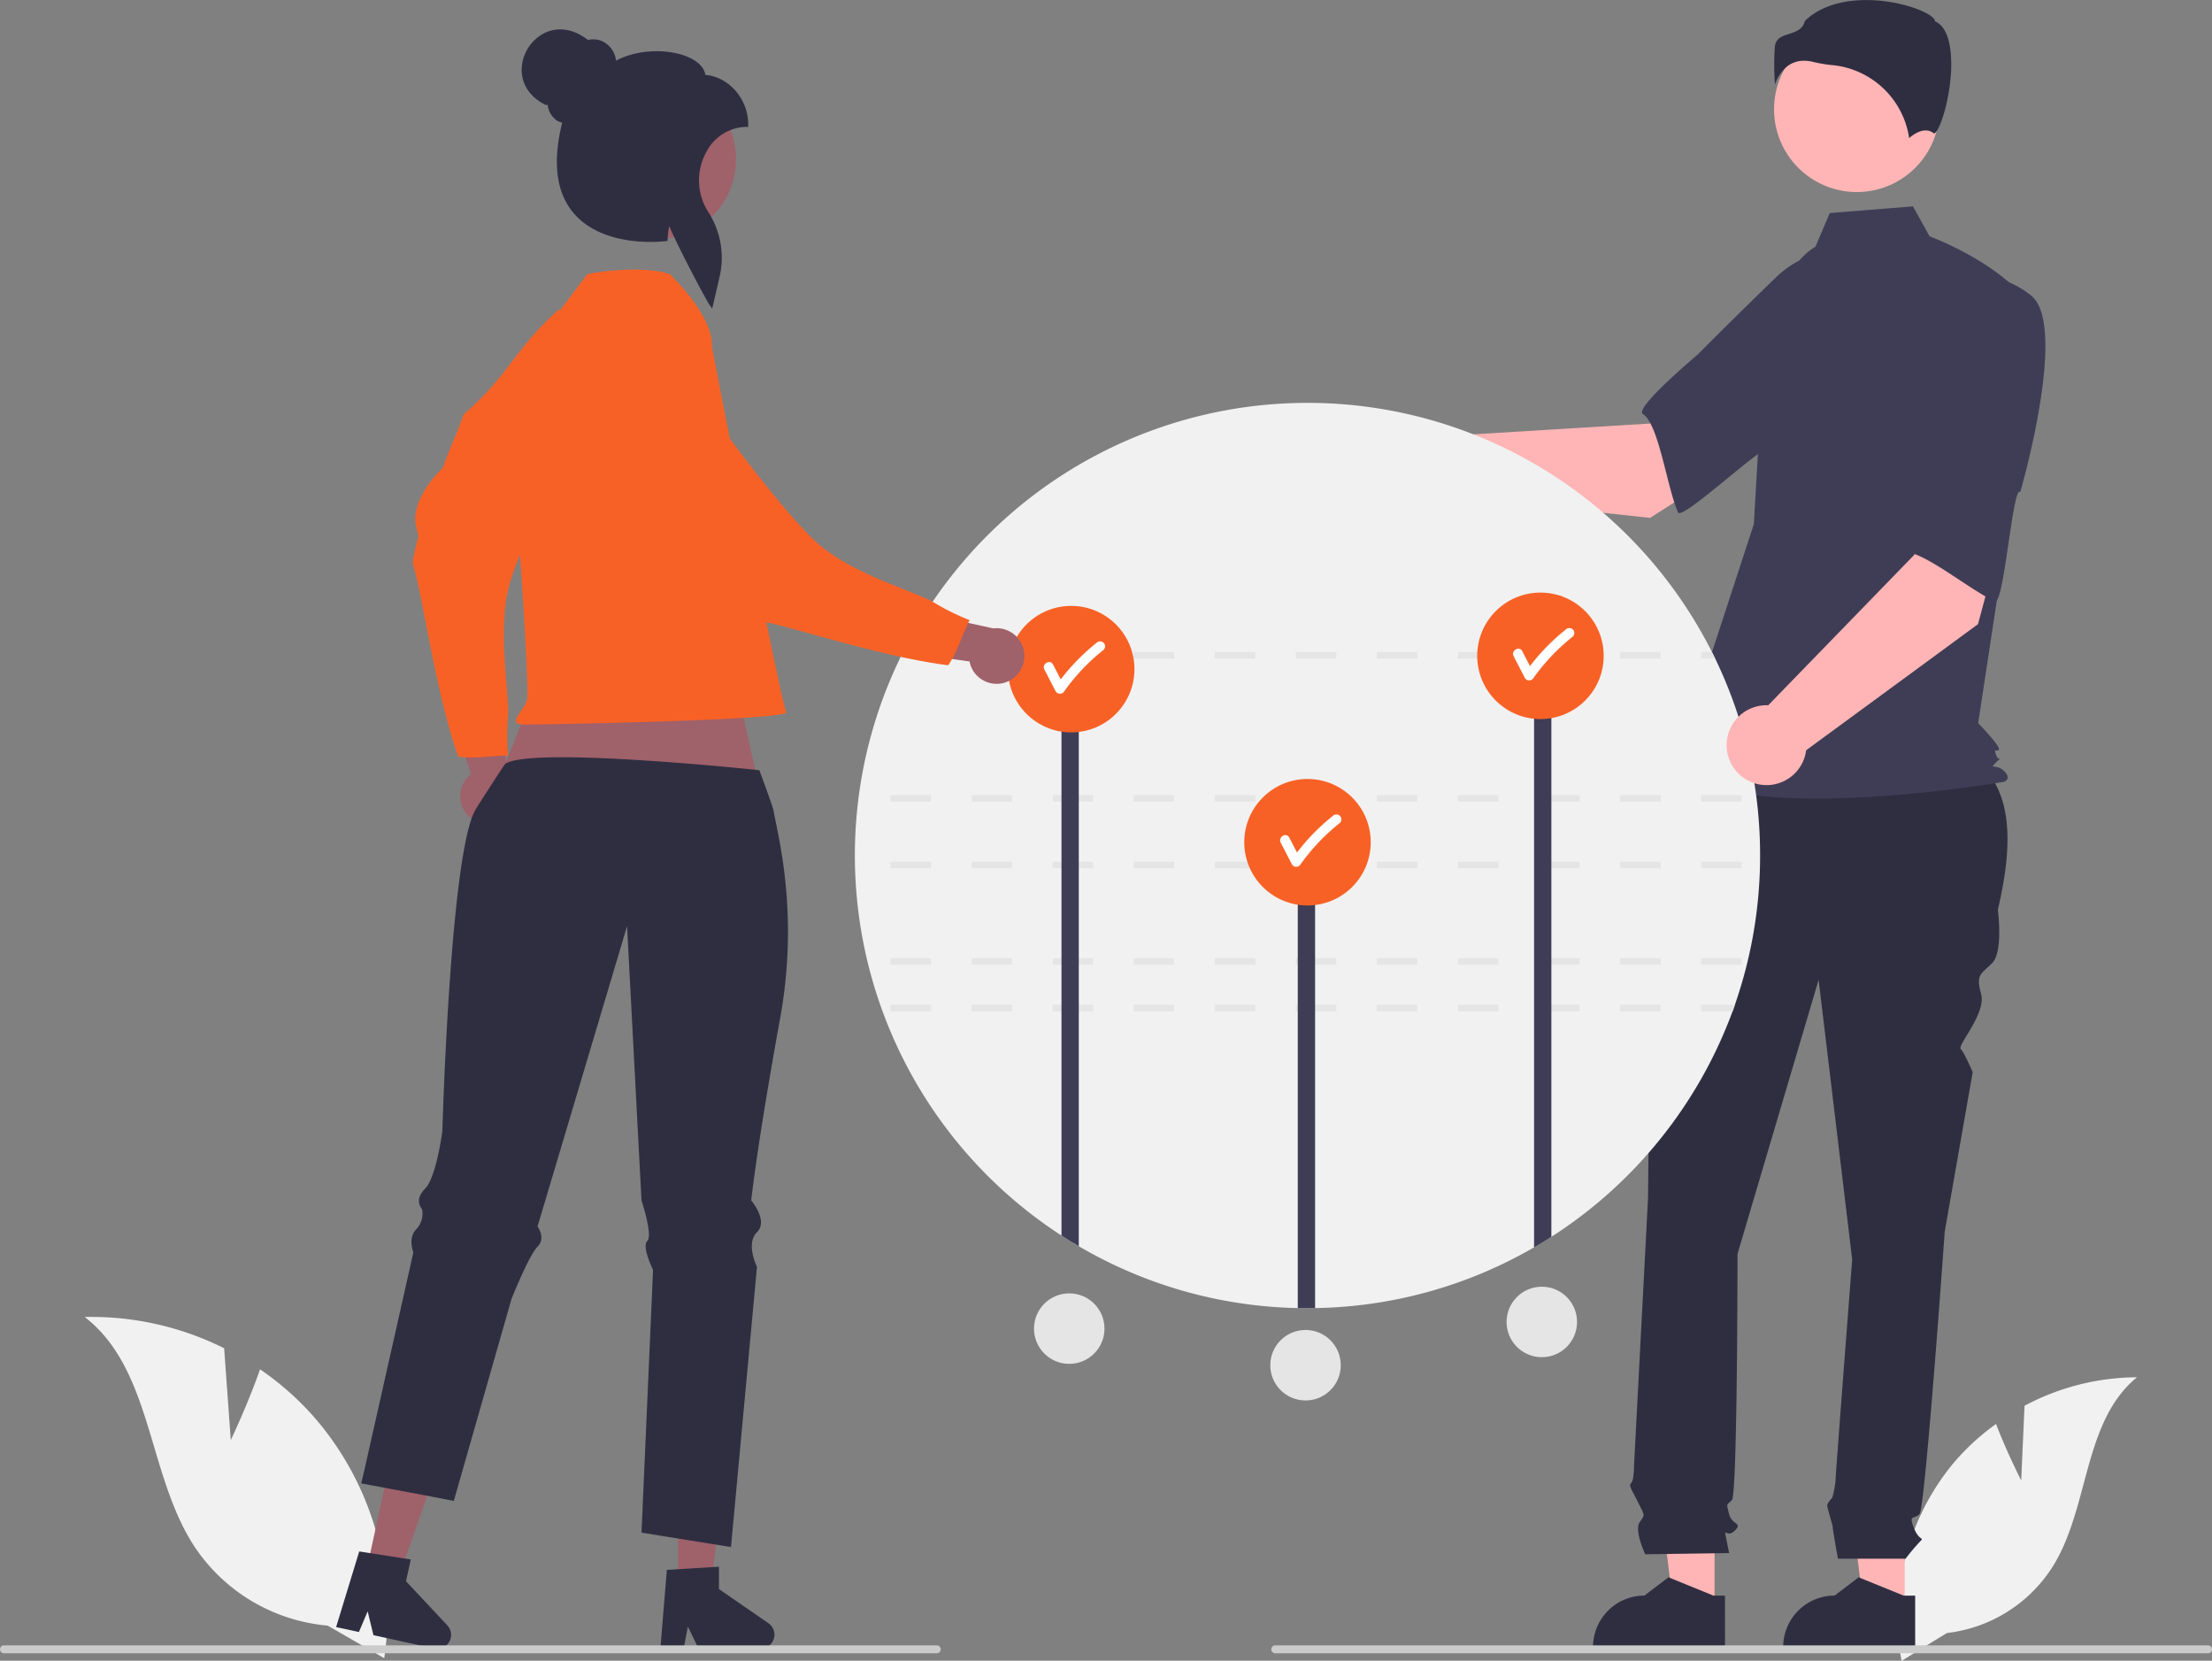 <svg xmlns="http://www.w3.org/2000/svg" viewBox="0 0 664.67 498.95"><rect x="0" y="0" width="664.67" height="498.95" fill="#808080" stroke="none"/><defs><style>.cls-1{fill:#f1f1f1;}.cls-2{fill:#9f616a;}.cls-3{fill:#f86126;}.cls-4{fill:#ffb5b5;}.cls-5{fill:#2f2e41;}.cls-6{fill:#3f3d56;}.cls-7{fill:#e5e5e5;}.cls-8{fill:#fff;}.cls-9{fill:#cbcbcb;}</style></defs><title>Recurso 3</title><g id="Capa_2" data-name="Capa 2"><g id="Capa_3" data-name="Capa 3"><path class="cls-1" d="M607.34,444.78l1-22.43a72.46,72.46,0,0,1,33.79-8.56c-16.23,13.27-14.2,38.85-25.21,56.7A43.56,43.56,0,0,1,585,490.63L571.38,499a73,73,0,0,1,15.4-59.18,70.21,70.21,0,0,1,13-12C603,436.3,607.34,444.78,607.34,444.78Z"/><path class="cls-2" d="M141,245.34a8.3,8.3,0,0,1-.53-11.74,7.78,7.78,0,0,1,1.08-1l-9.31-28,14.82,4,6.57,26A8.36,8.36,0,0,1,141,245.34Z"/><path class="cls-3" d="M167.88,93c2.46,1.41,17-2.08,19.85-1.09-1.57,9.57,7,6-2.3,18.55s-27.89,50.26-32.12,64.35-.05,33.93-.68,40.61a68.32,68.32,0,0,0,.06,11.62c-5-.07-9.93,1-15,.31-5.41-15.32-9.05-37.13-11.52-49.18s-2.57-7-1.43-13,1.41-1.65.22-7.42,3.62-13,8.07-17.13c1.92-5.52,4.4-10.67,6.3-16.13C153.24,112.4,154.16,105.39,167.88,93Z"/><polygon class="cls-4" points="572.34 483.4 560.04 483.4 554.19 435.96 572.34 435.96 572.34 483.4"/><path class="cls-5" d="M575.48,495.32H535.82v-.5a15.45,15.45,0,0,1,15.44-15.44h0l7.24-5.49,13.52,5.5h3.46Z"/><polygon class="cls-4" points="515.2 483.4 502.9 483.4 497.05 435.96 515.2 435.96 515.2 483.4"/><path class="cls-5" d="M518.34,495.32H478.68v-.5a15.45,15.45,0,0,1,15.43-15.44h0l7.24-5.49,13.52,5.5h3.46Z"/><path class="cls-5" d="M509.88,224l80,2c15.19,8.26,15.42,26.12,10.44,47.32,0,0,1.68,12.61-1.68,16s-5,3.36-3.36,9.24-7.2,15.49-6.12,16.57,3.6,7,3.6,7l-8.4,47.9s-5.89,83.19-7.57,84.87-3.36,0-1.68,4.2,3.36,2.52,1.68,4.2a65.19,65.19,0,0,0-4.2,5H552.28s-1.54-8.4-1.54-9.24-1.68-5.88-1.68-6.72,1.49-2.33,1.49-2.33a28.27,28.27,0,0,0,1-5.24c0-1.68,5-66.38,5-66.38l-10.09-84-24.37,82.35s0,72.27-1.68,73.95-1.68.84-.84,4.2,4.21,2.52,1.68,5-3.36-1.68-2.52,2.52l.84,4.2-25.2.36s-3.37-7.08-1.69-9.6,1.58-1.83-.47-6-2.89-5-2.05-5.81.84-5.31.84-5.31l4.21-80.4s.84-84.87.84-87.39a8.48,8.48,0,0,0-.7-3.78v-3.42l3.22-12.12Z"/><circle class="cls-4" cx="557.93" cy="32.84" r="24.86"/><path class="cls-6" d="M545.51,74.12c-5.36,3.19-8.56,9-10.4,15A141.27,141.27,0,0,0,529,123l-2,34.47-24,73.41c20.85,17.64,99.21,4,99.21,4s2.4-.8,0-3.21-4.75-.27-2.34-2.68.74.28-.06-2.13,0-.8.8-1.6-6.2-8-6.2-8l6.41-42.14,8-85c-9.62-12-29-19.12-29-19.12l-5-9-25,2Z"/><path class="cls-5" d="M542.1,18.25a11.44,11.44,0,0,1,2.85.38,40.35,40.35,0,0,0,5.58.93,25.83,25.83,0,0,1,23.14,21.93c1.45-1.26,4.73-3.58,7.43-1.42h0s.06,0,.16,0c1.79-.85,5-11.29,5.06-20.49,0-4.88-.72-11.12-4.67-13.09l-.21-.1-.05-.23c-.26-1.1-3.21-3-8.33-4.43-9.31-2.65-22.91-3-30.73,4.56-.59,2.57-2.79,3.27-4.73,3.89-2.15.69-4,1.28-4.3,3.92a80.12,80.12,0,0,0,.05,11.28,11.52,11.52,0,0,1,4.09-5.75A8.21,8.21,0,0,1,542.1,18.25Z"/><path class="cls-4" d="M495.83,155.59l40.6-26L516,102.41l-20.19,24.84-62.92,3.85a12,12,0,1,0-.67,17.67Z"/><path class="cls-6" d="M574.12,93.29c2.36,14.27-42.15,41.5-42.15,41.5,0-3.35-26.56,21.92-27.76,19.15-3.4-7.89-5.8-26.58-10.56-29.57-2.72-1.71,16.4-17.78,16.4-17.78s10-10.09,23.14-22.81a30.63,30.63,0,0,1,28.38-8.29S571.76,79,574.12,93.29Z"/><path class="cls-1" d="M528.88,257a136,136,0,0,1-7.56,44.83c-.23.67-.47,1.33-.71,2a136.48,136.48,0,0,1-54.45,67.76c-1.71,1.1-3.44,2.15-5.2,3.17A135.21,135.21,0,0,1,395.16,393l-2.28,0c-1,0-1.95,0-2.92,0a135.35,135.35,0,0,1-65.8-18.58c-1.76-1-3.5-2.1-5.2-3.21a136.11,136.11,0,0,1-48.57-173.35c.32-.67.65-1.33,1-2a136.06,136.06,0,0,1,243,0c.34.67.67,1.33,1,2A135.48,135.48,0,0,1,528.88,257Z"/><path class="cls-7" d="M486.8,301.87v2H499v-2Zm-24.36,0v2h12.18v-2Zm-24.36,0v2h12.18v-2Zm-24.36,0v2H425.9v-2Zm-24.36,0v2h12.18v-2Zm-24.36,0v2h12.18v-2Zm-24.36,0v2h12.18v-2Zm-24.35,0v2h12.17v-2Zm-24.36,0v2h12.18v-2Zm-24.36,0v2h12.18v-2Zm253.75,0H511.16v2h9.45Z"/><path class="cls-7" d="M511.16,287.87v2h12.18v-2Zm-24.36,0v2H499v-2Zm-24.36,0v2h12.18v-2Zm-24.36,0v2h12.18v-2Zm-24.36,0v2H425.9v-2Zm-24.36,0v2h12.18v-2Zm-24.36,0v2h12.18v-2Zm-24.36,0v2h12.18v-2Zm-24.35,0v2h12.17v-2Zm-24.36,0v2h12.18v-2Zm-24.36,0v2h12.18v-2Z"/><path class="cls-7" d="M511.16,258.87v2h12.18v-2Zm-24.36,0v2H499v-2Zm-24.36,0v2h12.18v-2Zm-24.36,0v2h12.18v-2Zm-24.36,0v2H425.9v-2Zm-24.36,0v2h12.18v-2Zm-24.36,0v2h12.18v-2Zm-24.36,0v2h12.18v-2Zm-24.35,0v2h12.17v-2Zm-24.36,0v2h12.18v-2Zm-24.36,0v2h12.18v-2Z"/><path class="cls-7" d="M511.16,238.87v2h12.18v-2Zm-24.36,0v2H499v-2Zm-24.36,0v2h12.18v-2Zm-24.36,0v2h12.18v-2Zm-24.36,0v2H425.9v-2Zm-24.36,0v2h12.18v-2Zm-24.36,0v2h12.18v-2Zm-24.36,0v2h12.18v-2Zm-24.35,0v2h12.17v-2Zm-24.36,0v2h12.18v-2Zm-24.36,0v2h12.18v-2Z"/><path class="cls-7" d="M514.38,195.87h-3.22v2h4.21C515.05,197.2,514.72,196.54,514.38,195.87Zm-27.58,0v2H499v-2Zm-24.36,0v2h12.18v-2Zm-24.36,0v2h12.18v-2Zm-24.36,0v2H425.9v-2Zm-24.36,0v2h12.18v-2Zm-24.36,0v2h12.18v-2Zm-24.36,0v2h12.18v-2Zm-24.35,0v2h12.17v-2Zm-24.36,0v2h12.18v-2Zm-20.55,0c-.34.67-.67,1.33-1,2h9.36v-2Z"/><path class="cls-6" d="M466.16,202.61v169c-1.71,1.1-3.44,2.15-5.2,3.17V202.61Z"/><path class="cls-6" d="M395.16,258.61V393l-2.28,0c-1,0-1.95,0-2.92,0V258.61Z"/><path class="cls-6" d="M324.16,202.61V374.43c-1.76-1-3.5-2.1-5.2-3.21V202.61Z"/><path class="cls-1" d="M69.35,432.66l-2-27.59a89.24,89.24,0,0,0-41.9-9.39c20.43,15.79,18.8,47.35,33,69a53.68,53.68,0,0,0,40,23.72l17,9.78a90,90,0,0,0-21-72.35A87.23,87.23,0,0,0,78.14,411.4C74.42,422.07,69.35,432.66,69.35,432.66Z"/><circle class="cls-3" cx="462.88" cy="197.04" r="19"/><path class="cls-8" d="M472.63,189.12a1.55,1.55,0,0,0-2.12,0,63.17,63.17,0,0,0-10.78,11l-2.31-4.46c-.88-1.72-3.47-.2-2.59,1.51l3.37,6.52a1.51,1.51,0,0,0,2.59,0,60.84,60.84,0,0,1,11.84-12.46A1.52,1.52,0,0,0,472.63,189.12Z"/><circle class="cls-3" cx="392.88" cy="253.04" r="19"/><path class="cls-8" d="M402.63,245.12a1.55,1.55,0,0,0-2.12,0,63.17,63.17,0,0,0-10.78,11l-2.31-4.46c-.88-1.72-3.47-.2-2.59,1.51l3.37,6.52a1.51,1.51,0,0,0,2.59,0,60.84,60.84,0,0,1,11.84-12.46A1.52,1.52,0,0,0,402.63,245.12Z"/><circle class="cls-3" cx="321.88" cy="201.04" r="19"/><path class="cls-8" d="M331.63,193.12a1.55,1.55,0,0,0-2.12,0,63.17,63.17,0,0,0-10.78,11l-2.31-4.46c-.88-1.72-3.47-.2-2.59,1.51l3.37,6.52a1.51,1.51,0,0,0,2.59,0,60.84,60.84,0,0,1,11.84-12.46A1.52,1.52,0,0,0,331.63,193.12Z"/><path class="cls-4" d="M594.35,187.53,606.86,141l-33.42-6.33,1.79,32-43.91,45.22a12,12,0,1,0,11.4,13.52Z"/><path class="cls-6" d="M610.28,88.76c11.35,8.95-3.21,59.05-3.21,59.05-2.26-2.47-4.88,34.1-7.63,32.85-7.84-3.54-22.19-15.74-27.73-14.75-3.16.57.15-24.18.15-24.18s.61-14.2,1.76-32.45A30.63,30.63,0,0,1,589,84S598.94,79.8,610.28,88.76Z"/><polygon class="cls-2" points="218.41 193.3 232.16 254.67 144.04 249.19 168 188.92 218.41 193.3"/><polygon class="cls-2" points="203.74 476.53 213.63 476.53 218.34 438.35 203.73 438.35 203.74 476.53"/><path class="cls-5" d="M200.38,471.65l15.65-.94v6.71l14.88,10.27a4.19,4.19,0,0,1-2.38,7.63H209.9l-3.21-6.63-1.26,6.63h-7Z"/><polygon class="cls-2" points="110.18 471.6 119.86 473.7 132.55 437.39 118.28 434.29 110.18 471.6"/><path class="cls-5" d="M107.94,466.12l15.49,2.41L122,475.08l12.36,13.19a4.19,4.19,0,0,1-3.94,7l-18.21-4-1.73-7.16-2.63,6.21L101,488.84Z"/><path class="cls-5" d="M234.41,306c-6.95,38.18-8.68,54.66-8.68,54.66s5.21,6.08,1.73,9.55,0,10.41,0,10.41l-7.81,84.17-6.28-1-15.15-2.44-5.46-.88,3.47-78.95s-3.47-7-1.73-8.69-1.74-12.15-1.74-12.15l-4.34-82.43-26.9,90.24s2.61,3.48,0,6.08-7.8,15.62-7.8,15.62l-16,56-1.36,4.75L128,449.32l-9.09-1.7-1.66-.32-3-.56-1.91-.36-.65-.11-3.15-.6,1-4.22.5-2.22,13.53-60.11.31-1.39.33-1.46s-1.73-4.34.87-6.95a6.79,6.79,0,0,0,1.73-6.08,2.26,2.26,0,0,1-.23-.29,3.5,3.5,0,0,1-.62-1.41c-.23-1.09,0-2.61,1.73-4.37a7.42,7.42,0,0,0,1.23-1.76c2.64-5,4-15.59,4-15.59s2.34-83.83,10-96.64c.41-.67,8.56-13.52,9-13.78,8.67-5.2,76.25,2,76.25,2s4.09,11,4.28,12.14C233.44,250,240.3,273.6,234.41,306Z"/><path class="cls-3" d="M213.88,104s1.46-7.59-12.59-21.64c-7.44-2.48-20.33-1-24.8,0-20.66,27.28-17,22.46-22.34,37.7-1.39,4-2.09,7.75-1.47,10.85,2.48,12.4,6.5,76,5.68,79.34s-6.61,7.44-.83,7.44,80.4-1.3,78.74-3.78S213.88,104,213.88,104Z"/><path class="cls-2" d="M302.49,204.89a8.32,8.32,0,0,1-10.76-4.75,8.7,8.7,0,0,1-.4-1.41l-29.24-4.15,10.16-11.5,26.21,5.71a8.36,8.36,0,0,1,4,16.1Z"/><path class="cls-3" d="M178.77,99.16c2.36-1.58,5-2.32,7.19-4.42,7.87,5.67,8.45-3.56,15.59,10.32s32.57,47.36,43.3,57.42,30.36,15.16,36.06,18.7a68.12,68.12,0,0,0,10.43,5.12c-2.29,4.45-3.55,9.32-6.41,13.57-16.13-2-37.27-8.43-49.16-11.58s-7.37-.8-12.26-4.5-.85-2-6.54-3.5-10-9-11.75-14.87c-4.09-4.17-7.59-8.68-11.63-12.82C188.91,134.73,183.72,116.94,178.77,99.16Z"/><circle class="cls-2" cx="197.24" cy="47.89" r="23.93"/><path class="cls-5" d="M213.23,91.64C212.09,90,203.61,74,201.09,67.88a28.24,28.24,0,0,0-.49,4l0,.5-.5.06c-.75.1-18.35,2.23-27.51-8.15-5.43-6.16-6.66-15.39-3.66-27.44a4.87,4.87,0,0,1-1.54-.59,6.62,6.62,0,0,1-2.83-4.82l-.5.14C147.74,23.64,161.78.44,176.66,12a7.1,7.1,0,0,1,3.93.22,7.29,7.29,0,0,1,4.51,6c7.69-4.05,17.87-3.39,23.13-.35,2.2,1.27,3.47,2.87,3.7,4.65,6.21.35,12.9,6.41,12.9,15v.6h-.6a13.81,13.81,0,0,0-12,7.57,17.57,17.57,0,0,0,.55,17.93,25.32,25.32,0,0,1,3.49,19.34L214,92.74Z"/><path class="cls-9" d="M282.67,495.52a1.18,1.18,0,0,1-1.18,1.19H1.19a1.19,1.19,0,0,1,0-2.38H281.48a1.18,1.18,0,0,1,1.19,1.18Z"/><path class="cls-9" d="M664.67,495.52a1.18,1.18,0,0,1-1.18,1.19H383.19a1.19,1.19,0,0,1,0-2.38H663.48a1.18,1.18,0,0,1,1.19,1.18Z"/><circle class="cls-7" cx="321.29" cy="399.17" r="10.59"/><circle class="cls-7" cx="392.29" cy="410.17" r="10.59"/><circle class="cls-7" cx="463.29" cy="397.17" r="10.59"/></g></g></svg>